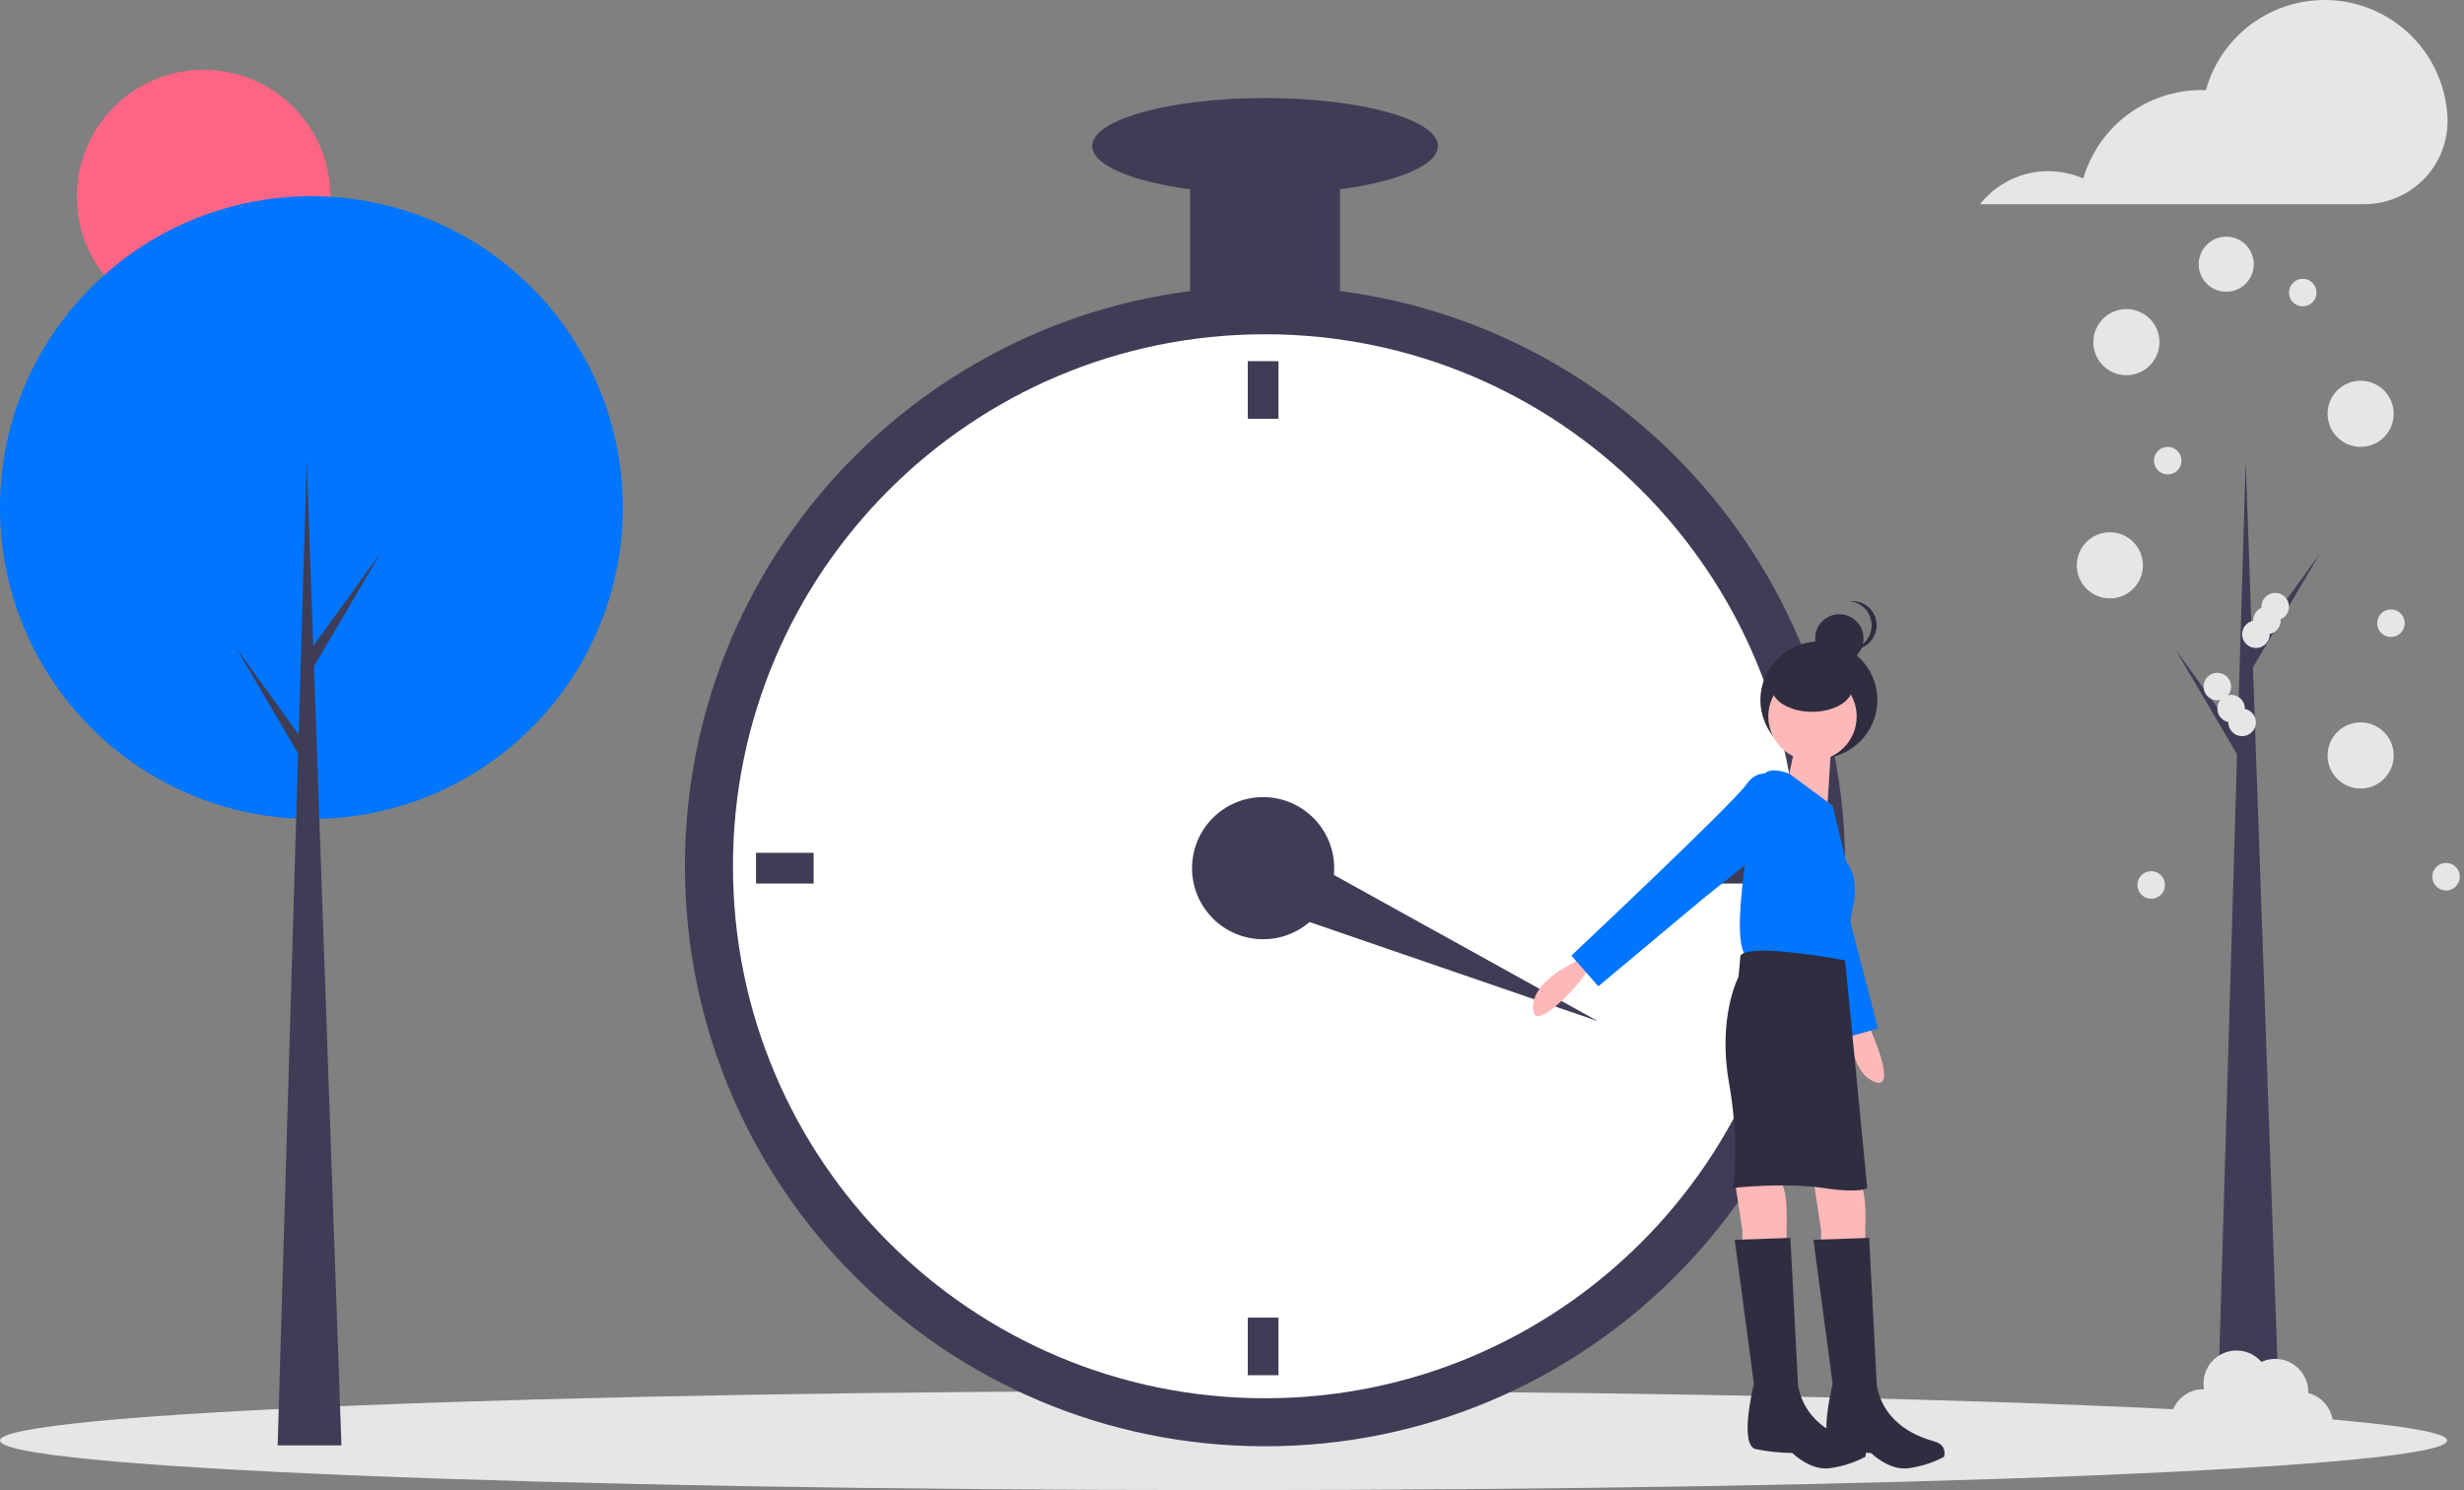 <svg width="248" height="150" viewBox="0 0 248 150" fill="none" xmlns="http://www.w3.org/2000/svg">
    <rect x="0" y="0" width="248" height="150" fill="#808080" stroke="none"/>
    <g clip-path="url(#clip0)">
        <path d="M20.496 32.543C27.543 32.543 33.255 26.831 33.255 19.784C33.255 12.738 27.543 7.025 20.496 7.025C13.45 7.025 7.737 12.738 7.737 19.784C7.737 26.831 13.45 32.543 20.496 32.543Z" fill="#FF6584"/>
        <path d="M123.151 150.001C191.166 150.001 246.303 147.766 246.303 145.008C246.303 142.251 191.166 140.016 123.151 140.016C55.137 140.016 0 142.251 0 145.008C0 147.766 55.137 150.001 123.151 150.001Z" fill="#E6E6E6"/>
        <path d="M31.342 82.439C48.652 82.439 62.685 68.406 62.685 51.096C62.685 33.786 48.652 19.754 31.342 19.754C14.032 19.754 0 33.786 0 51.096C0 68.406 14.032 82.439 31.342 82.439Z" fill="#0075FF"/>
        <path d="M34.365 145.5H27.945L30.872 46.375L34.365 145.5Z" fill="#3F3D56"/>
        <path d="M31.436 65.162L38.327 55.627L31.341 67.522L30.586 66.2L31.436 65.162Z" fill="#3F3D56"/>
        <path d="M30.68 74.793L23.789 65.258L30.775 77.153L31.53 75.831L30.68 74.793Z" fill="#3F3D56"/>
        <path d="M229.521 145.605H223.102L226.028 46.48L229.521 145.605Z" fill="#3F3D56"/>
        <path d="M226.596 65.267L233.487 55.732L226.501 67.627L225.746 66.306L226.596 65.267Z" fill="#3F3D56"/>
        <path d="M225.84 74.896L218.948 65.361L225.934 77.256L226.69 75.934L225.84 74.896Z" fill="#3F3D56"/>
        <path d="M127.325 145.589C159.571 145.589 185.711 119.449 185.711 87.203C185.711 54.957 159.571 28.816 127.325 28.816C95.079 28.816 68.939 54.957 68.939 87.203C68.939 119.449 95.079 145.589 127.325 145.589Z" fill="#3F3D56"/>
        <path d="M127.326 140.755C156.902 140.755 180.879 116.778 180.879 87.202C180.879 57.625 156.902 33.648 127.326 33.648C97.749 33.648 73.772 57.625 73.772 87.202C73.772 116.778 97.749 140.755 127.326 140.755Z" fill="white"/>
        <path d="M127.133 94.549C131.083 94.549 134.286 91.346 134.286 87.395C134.286 83.445 131.083 80.242 127.133 80.242C123.182 80.242 119.979 83.445 119.979 87.395C119.979 91.346 123.182 94.549 127.133 94.549Z" fill="#3F3D56"/>
        <path d="M128.678 36.355H125.585V42.156H128.678V36.355Z" fill="#3F3D56"/>
        <path d="M128.678 132.635H125.585V138.435H128.678V132.635Z" fill="#3F3D56"/>
        <path d="M81.893 88.941V85.848H76.093V88.941H81.893Z" fill="#3F3D56"/>
        <path d="M178.173 88.941V85.848H172.373V88.941H178.173Z" fill="#3F3D56"/>
        <path d="M125.071 90.5L127.715 84.455L160.839 102.801L125.071 90.5Z" fill="#3F3D56"/>
        <path d="M134.866 14.701H119.786V32.101H134.866V14.701Z" fill="#3F3D56"/>
        <path d="M127.327 19.536C136.936 19.536 144.727 17.372 144.727 14.703C144.727 12.033 136.936 9.869 127.327 9.869C117.717 9.869 109.927 12.033 109.927 14.703C109.927 17.372 117.717 19.536 127.327 19.536Z" fill="#3F3D56"/>
        <path d="M159.902 97.545L158.936 98.898C158.936 98.898 154.489 104.118 154.296 101.605C154.103 99.091 157.583 97.351 157.583 97.351L159.516 96.191L159.902 97.545Z" fill="#FFB8B8"/>
        <path d="M187.423 102.111L188.232 103.563C188.232 103.563 191.047 109.816 188.693 108.915C186.339 108.014 186.255 104.125 186.255 104.125L186.034 101.881L187.423 102.111Z" fill="#FFB8B8"/>
        <path d="M183.071 76.35C186.323 76.35 188.958 73.714 188.958 70.463C188.958 67.212 186.323 64.576 183.071 64.576C179.82 64.576 177.185 67.212 177.185 70.463C177.185 73.714 179.82 76.35 183.071 76.35Z" fill="#2F2E41"/>
        <path d="M182.522 118.812L183.296 123.839V125.386H187.742V123.452C187.742 123.452 187.936 119.972 187.162 119.006C186.389 118.039 182.522 118.812 182.522 118.812Z" fill="#FFB8B8"/>
        <path d="M174.596 118.812L175.369 123.839V125.386H179.816V123.452C179.816 123.452 180.009 119.972 179.236 119.006C178.462 118.039 174.596 118.812 174.596 118.812Z" fill="#FFB8B8"/>
        <path d="M177.589 78.436C177.589 78.436 175.879 79.337 177.047 81.388C178.215 83.438 185.069 104.652 185.069 104.652L189.023 103.53L185.536 90.113L183.539 81.681L177.589 78.436Z" fill="#0075FF"/>
        <path d="M182.426 76.569C184.882 76.569 186.873 74.578 186.873 72.122C186.873 69.667 184.882 67.676 182.426 67.676C179.97 67.676 177.979 69.667 177.979 72.122C177.979 74.578 179.97 76.569 182.426 76.569Z" fill="#FFB8B8"/>
        <path d="M184.457 72.799L183.877 81.885L179.817 78.986C179.817 78.986 181.171 73.572 180.784 73.186L184.457 72.799Z" fill="#FFB8B8"/>
        <path d="M184.457 81.113L180.084 77.874C180.084 77.874 178.077 77.053 177.497 78.02C176.917 78.986 174.017 93.293 175.564 96C175.564 96 183.877 97.74 185.617 96.773L186.391 91.746C186.391 91.746 187.357 88.653 185.811 86.72L184.457 81.113Z" fill="#0075FF"/>
        <path d="M178.655 78.212C178.655 78.212 177.109 77.052 175.755 78.986C174.402 80.919 158.162 96.192 158.162 96.192L160.869 99.286L171.502 90.392L178.269 84.979L178.655 78.212Z" fill="#0075FF"/>
        <path d="M185.713 96.676C185.713 96.676 176.143 94.84 175.176 96.193L174.983 98.32C174.983 98.32 172.856 102.379 174.016 108.953C175.176 115.526 174.403 119.586 174.403 119.586C174.403 119.586 179.623 119.006 183.489 119.586C187.356 120.166 187.936 119.586 187.936 119.586L185.713 96.676Z" fill="#2F2E41"/>
        <path d="M188.129 124.611L182.522 124.805L184.456 139.305C184.456 139.305 182.909 145.491 184.649 145.878C185.859 146.122 187.089 146.252 188.322 146.265C188.322 146.265 190.062 148.005 191.996 147.811C193.28 147.647 194.524 147.254 195.669 146.651C195.669 146.651 196.056 145.491 194.702 145.105C193.349 144.718 189.676 143.558 188.902 139.498L188.129 124.611Z" fill="#2F2E41"/>
        <path d="M180.202 124.611L174.596 124.805L176.529 139.305C176.529 139.305 174.982 145.491 176.722 145.878C177.932 146.122 179.162 146.252 180.396 146.265C180.396 146.265 182.136 148.005 184.069 147.811C185.353 147.647 186.597 147.254 187.742 146.651C187.742 146.651 188.129 145.491 186.776 145.105C185.422 144.718 181.749 143.558 180.976 139.498L180.202 124.611Z" fill="#2F2E41"/>
        <path d="M185.13 66.702C186.476 66.702 187.566 65.611 187.566 64.266C187.566 62.921 186.476 61.83 185.13 61.83C183.785 61.83 182.694 62.921 182.694 64.266C182.694 65.611 183.785 66.702 185.13 66.702Z" fill="#2F2E41"/>
        <path d="M188.378 62.948C188.378 62.346 188.154 61.765 187.752 61.317C187.349 60.87 186.794 60.588 186.195 60.525C186.28 60.516 186.364 60.512 186.449 60.512C187.095 60.512 187.715 60.768 188.172 61.225C188.628 61.682 188.885 62.302 188.885 62.948C188.885 63.594 188.628 64.213 188.172 64.67C187.715 65.127 187.095 65.384 186.449 65.384C186.364 65.384 186.28 65.379 186.195 65.37C186.794 65.308 187.349 65.025 187.751 64.578C188.154 64.131 188.377 63.55 188.378 62.948Z" fill="#2F2E41"/>
        <path d="M182.385 71.651C184.627 71.651 186.445 70.561 186.445 69.215C186.445 67.87 184.627 66.779 182.385 66.779C180.143 66.779 178.325 67.87 178.325 69.215C178.325 70.561 180.143 71.651 182.385 71.651Z" fill="#2F2E41"/>
        <path d="M246.333 11.692C246.167 8.76 244.965 5.982 242.942 3.854C240.918 1.725 238.205 0.385 235.285 0.071C232.365 -0.243 229.429 0.491 226.999 2.141C224.57 3.79 222.805 6.25 222.02 9.079C221.87 9.074 221.72 9.068 221.568 9.068C218.891 9.069 216.286 9.936 214.143 11.54C212 13.145 210.434 15.4 209.679 17.968C207.905 17.189 205.922 17.02 204.042 17.488C202.161 17.955 200.489 19.034 199.287 20.553H237.941C239.069 20.556 240.186 20.332 241.225 19.893C242.264 19.455 243.203 18.811 243.988 18.001C244.772 17.191 245.385 16.231 245.789 15.178C246.194 14.125 246.382 13.002 246.342 11.875C246.339 11.814 246.336 11.753 246.333 11.692Z" fill="#E6E6E6"/>
        <path d="M214.02 37.77C215.858 37.77 217.348 36.28 217.348 34.442C217.348 32.603 215.858 31.113 214.02 31.113C212.182 31.113 210.691 32.603 210.691 34.442C210.691 36.28 212.182 37.77 214.02 37.77Z" fill="#E6E6E6"/>
        <path d="M224.068 29.367C225.599 29.367 226.84 28.126 226.84 26.596C226.84 25.065 225.599 23.824 224.068 23.824C222.538 23.824 221.297 25.065 221.297 26.596C221.297 28.126 222.538 29.367 224.068 29.367Z" fill="#E6E6E6"/>
        <path d="M237.596 44.983C239.434 44.983 240.924 43.493 240.924 41.655C240.924 39.816 239.434 38.326 237.596 38.326C235.758 38.326 234.268 39.816 234.268 41.655C234.268 43.493 235.758 44.983 237.596 44.983Z" fill="#E6E6E6"/>
        <path d="M212.356 60.237C214.194 60.237 215.684 58.747 215.684 56.908C215.684 55.07 214.194 53.58 212.356 53.58C210.518 53.58 209.027 55.07 209.027 56.908C209.027 58.747 210.518 60.237 212.356 60.237Z" fill="#E6E6E6"/>
        <path d="M237.596 79.376C239.434 79.376 240.924 77.885 240.924 76.047C240.924 74.209 239.434 72.719 237.596 72.719C235.758 72.719 234.268 74.209 234.268 76.047C234.268 77.885 235.758 79.376 237.596 79.376Z" fill="#E6E6E6"/>
        <path d="M232.319 140.227C232.32 140.191 232.325 140.156 232.325 140.12C232.326 139.562 232.186 139.013 231.919 138.523C231.652 138.034 231.266 137.619 230.797 137.318C230.327 137.017 229.79 136.838 229.233 136.799C228.677 136.76 228.12 136.862 227.613 137.095C227.138 136.546 226.495 136.168 225.784 136.02C225.074 135.871 224.334 135.959 223.678 136.271C223.022 136.583 222.487 137.102 222.154 137.747C221.821 138.393 221.709 139.13 221.835 139.845C221.818 139.844 221.802 139.842 221.785 139.842C221.255 139.841 220.733 139.967 220.261 140.209C219.79 140.451 219.383 140.801 219.074 141.232C218.765 141.663 218.564 142.161 218.487 142.685C218.409 143.209 218.458 143.744 218.63 144.246C218.801 144.747 219.089 145.201 219.471 145.568C219.853 145.936 220.317 146.207 220.824 146.359C221.332 146.511 221.868 146.54 222.389 146.443C222.91 146.346 223.4 146.126 223.819 145.801C224.083 146.316 224.477 146.753 224.962 147.069C225.446 147.384 226.005 147.569 226.583 147.603C227.16 147.637 227.737 147.52 228.255 147.263C228.773 147.006 229.216 146.619 229.539 146.139C229.935 146.427 230.39 146.624 230.871 146.716C231.352 146.808 231.847 146.792 232.322 146.671C232.796 146.549 233.238 146.324 233.615 146.012C233.993 145.7 234.296 145.308 234.505 144.865C234.713 144.422 234.821 143.938 234.821 143.448C234.821 142.958 234.713 142.475 234.504 142.032C234.295 141.589 233.991 141.197 233.613 140.885C233.236 140.573 232.794 140.349 232.319 140.227Z" fill="#E6E6E6"/>
        <path d="M240.648 64.121C241.413 64.121 242.034 63.5 242.034 62.734C242.034 61.969 241.413 61.348 240.648 61.348C239.882 61.348 239.261 61.969 239.261 62.734C239.261 63.5 239.882 64.121 240.648 64.121Z" fill="#E6E6E6"/>
        <path d="M231.772 30.836C232.538 30.836 233.158 30.215 233.158 29.449C233.158 28.683 232.538 28.062 231.772 28.062C231.006 28.062 230.385 28.683 230.385 29.449C230.385 30.215 231.006 30.836 231.772 30.836Z" fill="#E6E6E6"/>
        <path d="M227.056 65.231C227.822 65.231 228.443 64.61 228.443 63.844C228.443 63.078 227.822 62.457 227.056 62.457C226.29 62.457 225.669 63.078 225.669 63.844C225.669 64.61 226.29 65.231 227.056 65.231Z" fill="#E6E6E6"/>
        <path d="M228.165 63.844C228.931 63.844 229.552 63.223 229.552 62.457C229.552 61.691 228.931 61.07 228.165 61.07C227.399 61.07 226.778 61.691 226.778 62.457C226.778 63.223 227.399 63.844 228.165 63.844Z" fill="#E6E6E6"/>
        <path d="M228.997 62.457C229.763 62.457 230.384 61.836 230.384 61.07C230.384 60.304 229.763 59.684 228.997 59.684C228.231 59.684 227.61 60.304 227.61 61.07C227.61 61.836 228.231 62.457 228.997 62.457Z" fill="#E6E6E6"/>
        <path d="M225.669 74.106C226.435 74.106 227.056 73.485 227.056 72.719C227.056 71.953 226.435 71.332 225.669 71.332C224.903 71.332 224.282 71.953 224.282 72.719C224.282 73.485 224.903 74.106 225.669 74.106Z" fill="#E6E6E6"/>
        <path d="M246.194 89.639C246.96 89.639 247.581 89.018 247.581 88.252C247.581 87.486 246.96 86.865 246.194 86.865C245.429 86.865 244.808 87.486 244.808 88.252C244.808 89.018 245.429 89.639 246.194 89.639Z" fill="#E6E6E6"/>
        <path d="M216.517 90.471C217.283 90.471 217.904 89.85 217.904 89.084C217.904 88.318 217.283 87.697 216.517 87.697C215.751 87.697 215.13 88.318 215.13 89.084C215.13 89.85 215.751 90.471 216.517 90.471Z" fill="#E6E6E6"/>
        <path d="M218.181 47.756C218.947 47.756 219.568 47.135 219.568 46.369C219.568 45.603 218.947 44.982 218.181 44.982C217.415 44.982 216.794 45.603 216.794 46.369C216.794 47.135 217.415 47.756 218.181 47.756Z" fill="#E6E6E6"/>
        <path d="M224.56 72.719C225.326 72.719 225.947 72.098 225.947 71.332C225.947 70.566 225.326 69.945 224.56 69.945C223.794 69.945 223.173 70.566 223.173 71.332C223.173 72.098 223.794 72.719 224.56 72.719Z" fill="#E6E6E6"/>
        <path d="M223.173 70.5C223.939 70.5 224.56 69.879 224.56 69.113C224.56 68.347 223.939 67.727 223.173 67.727C222.407 67.727 221.786 68.347 221.786 69.113C221.786 69.879 222.407 70.5 223.173 70.5Z" fill="#E6E6E6"/>
    </g>
    <defs>
        <clipPath id="clip0">
            <rect width="247.581" height="150" fill="white"/>
        </clipPath>
    </defs>
</svg>